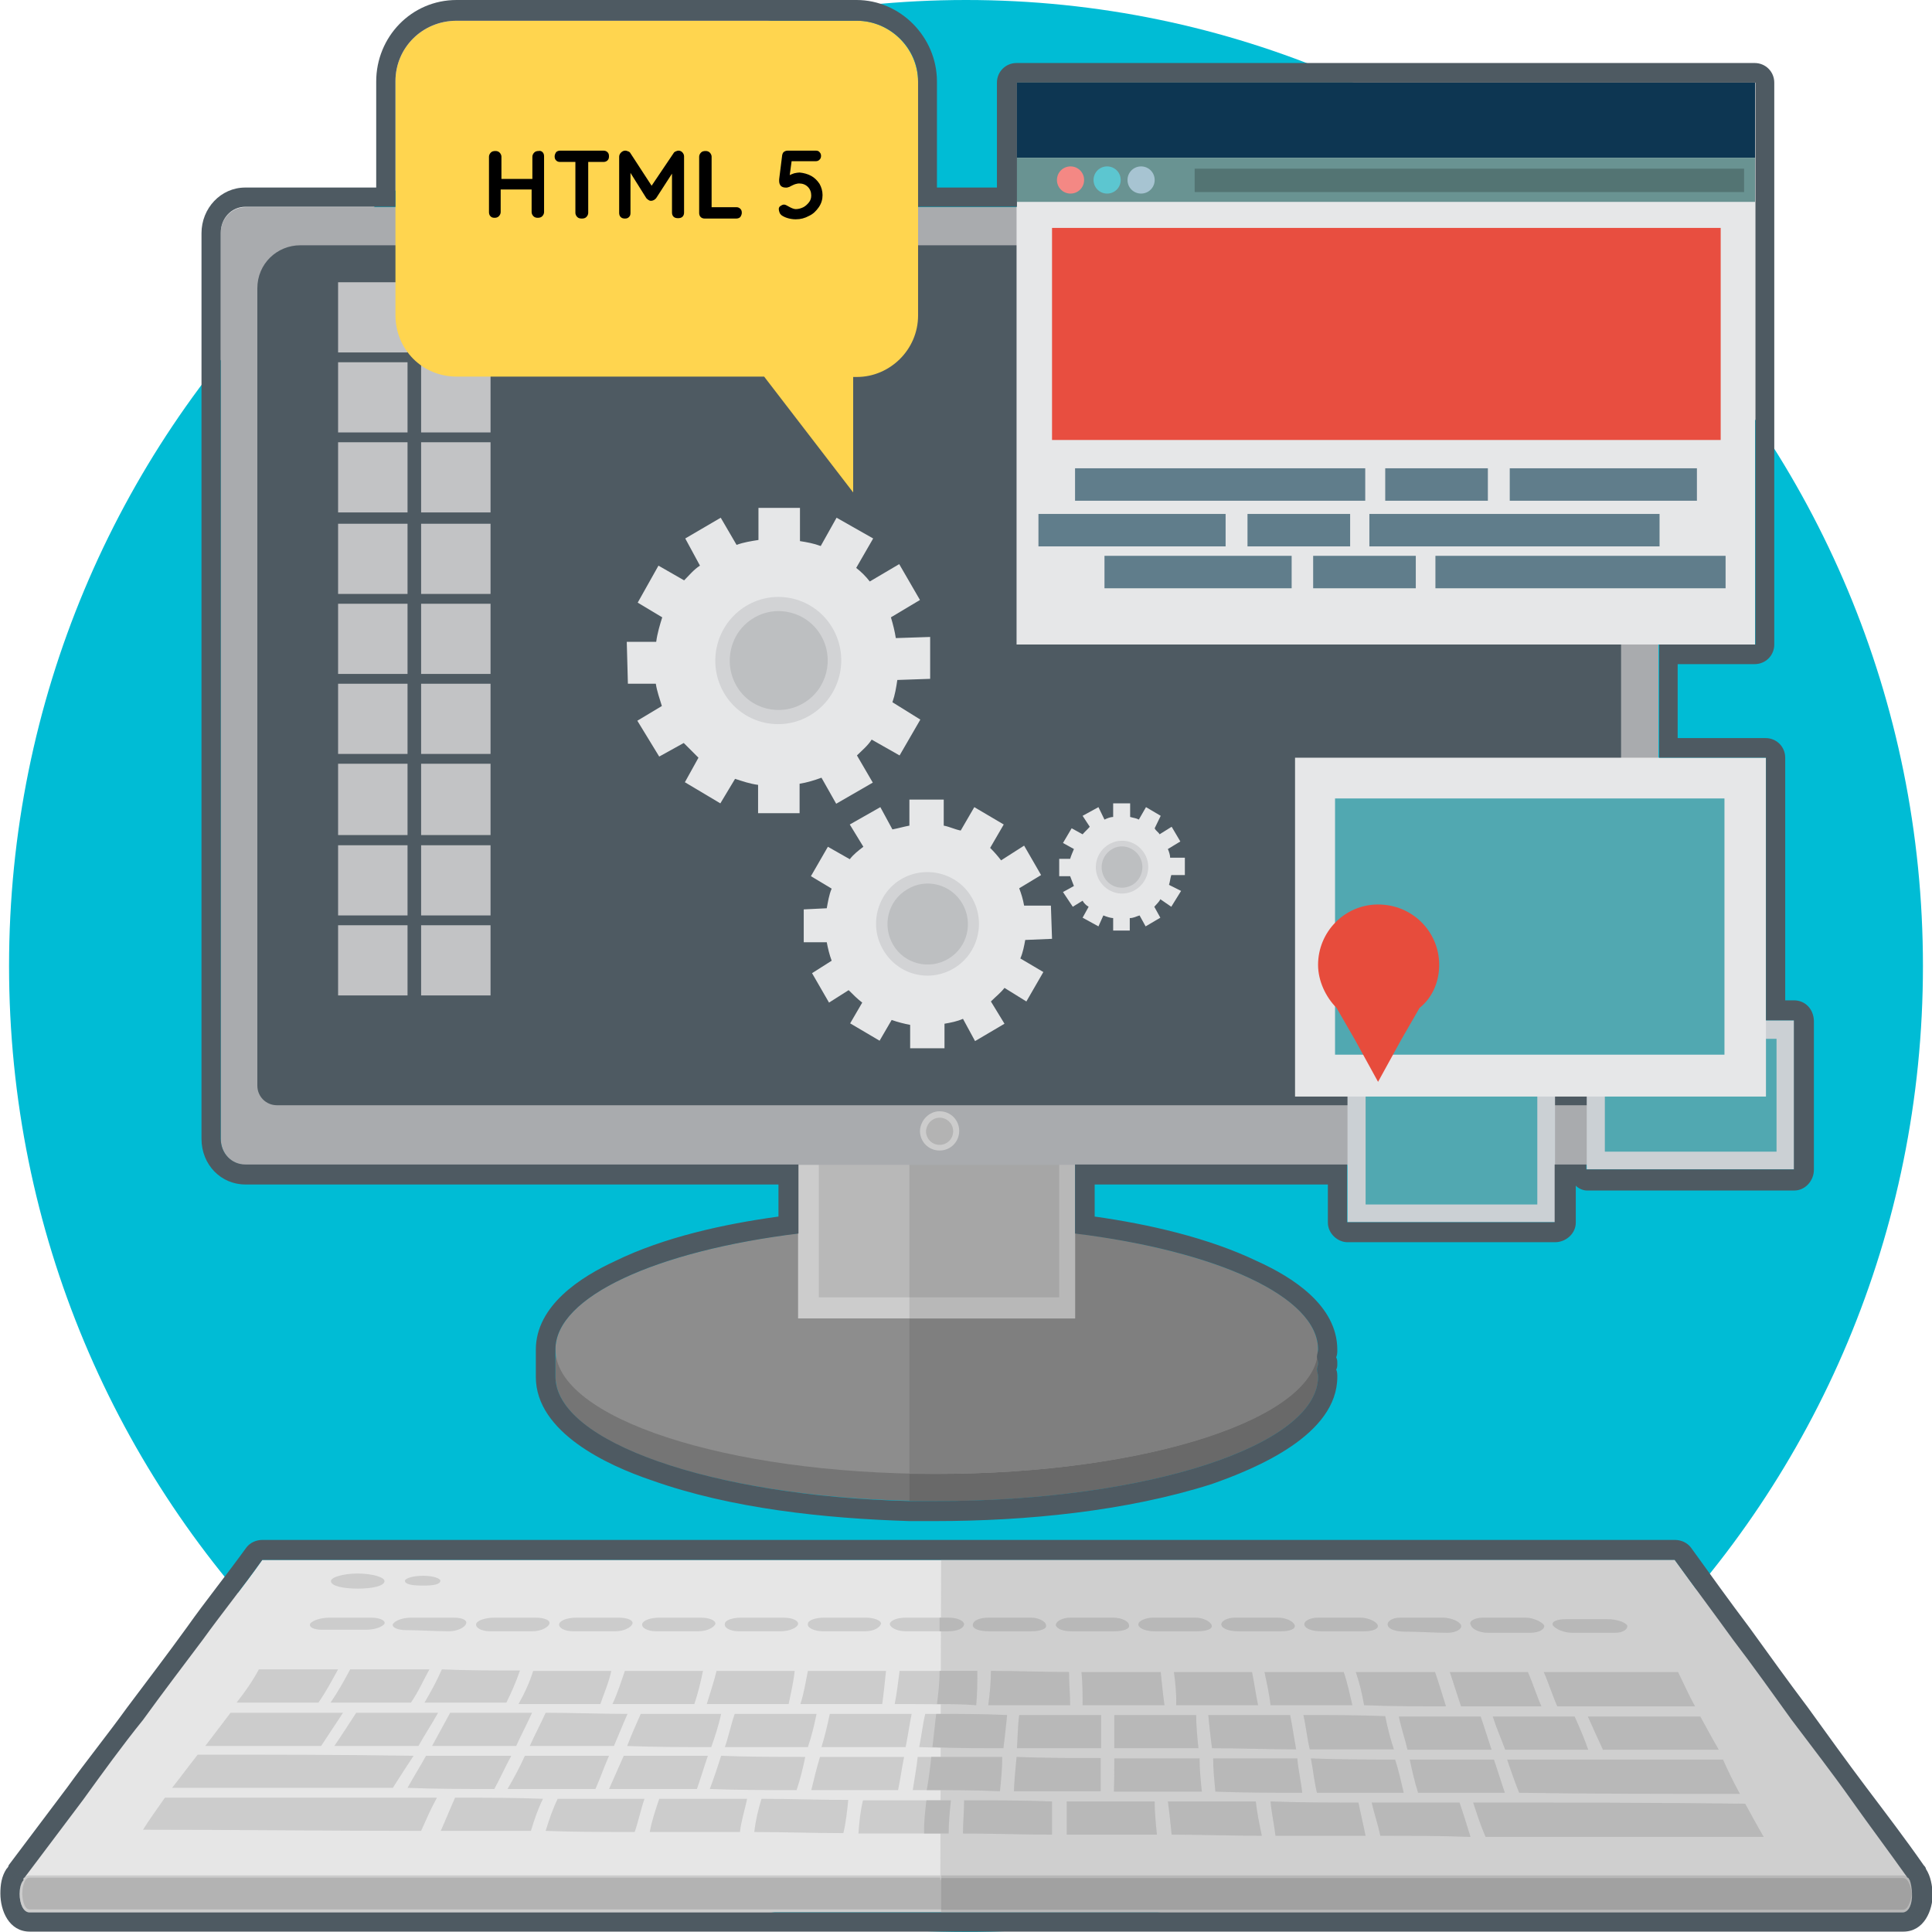 <?xml version="1.0" encoding="utf-8"?>
<!-- Generator: Adobe Illustrator 22.1.0, SVG Export Plug-In . SVG Version: 6.00 Build 0)  -->
<svg version="1.1" id="Web_Development" xmlns="http://www.w3.org/2000/svg" xmlns:xlink="http://www.w3.org/1999/xlink" x="0px"
	 y="0px" viewBox="0 0 512 512" style="enable-background:new 0 0 512 512;" xml:space="preserve">
<style type="text/css">
	.st0{fill:#00BCD5;}
	.st1{fill:#757575;}
	.st2{fill:#696969;}
	.st3{fill:#8D8D8D;}
	.st4{fill:#7F7F7F;}
	.st5{fill:#CCCCCC;}
	.st6{fill:#B8B8B8;}
	.st7{fill:#A6A6A6;}
	.st8{fill:#A9ABAE;}
	.st9{fill:#4E5A62;}
	.st10{fill:#B3B3B3;}
	.st11{fill:#C2C3C5;}
	.st12{fill:#CBD0D4;}
	.st13{fill:#51A8B1;}
	.st14{fill:#E6E7E8;}
	.st15{fill:#FFD54F;}
	.st16{fill:#D2D3D5;}
	.st17{fill:#BDBFC1;}
	.st18{fill:#0D3652;}
	.st19{fill:#699392;}
	.st20{fill:#607D8B;}
	.st21{fill:#F48884;}
	.st22{fill:#5CC6D0;}
	.st23{fill:#A7C4D2;}
	.st24{fill:#537473;}
	.st25{fill:#E84E40;}
	.st26{fill:#E6E6E6;}
	.st27{fill:#CFCFCF;}
	.st28{fill:#A1A1A1;}
	.st29{fill:#E74C3C;}
</style>
<path id="Background" class="st0" d="M256,0c140,0,253.6,114.6,253.6,256S396,512,256,512S2.4,397.4,2.4,256S116,0,256,0z"/>
<g id="Web_Development_1_">
	<path class="st1" d="M349,362.8c0,0.7,0.3,1.3,0.3,2c0,18.3-45.3,33-101.2,33c-55.6,0-100.9-14.7-100.9-33c0-0.7,0-1.3,0-2
		c0-0.3,0-1,0-1.6c0-18.3,45.3-33,100.9-33c56,0,101.2,14.7,101.2,33C349.3,361.8,349,362.4,349,362.8z"/>
	<path class="st2" d="M349,362.8c0,0.7,0.3,1.3,0.3,2c0,18.3-45.3,33-101.2,33c-2.3,0-4.9,0-7.1,0v-69.6c2.3,0,4.9,0,7.1,0
		c56,0,101.2,14.7,101.2,33C349.3,361.8,349,362.4,349,362.8z"/>
	<path class="st1" d="M241,328.2c2.3,0,4.9,0,7.1,0c54,0,98,13.7,100.9,31.3c-2.9,17.3-46.9,31-100.9,31c-2.3,0-4.9,0-7.1,0V328.2z"
		/>
	<path class="st3" d="M248.1,324.6c55.7,0,100.9,14.8,100.9,33c0,18.2-45.2,33-100.9,33c-55.7,0-100.9-14.8-100.9-33
		C147.2,339.3,192.3,324.6,248.1,324.6z"/>
	<path class="st4" d="M248.1,324.6c56,0,101.2,14.7,101.2,33c0,18.3-45.3,33-101.2,33c-2.3,0-4.9,0-7.1,0v-66
		C243.2,324.6,245.8,324.6,248.1,324.6z"/>
	<polygon class="st5" points="211.5,261.2 284.9,261.2 284.9,349.4 211.5,349.4 	"/>
	<polygon class="st6" points="284.9,308.6 284.9,349.4 241,349.4 241,308.6 	"/>
	<polygon class="st6" points="217,266.8 280.7,266.8 280.7,343.8 217,343.8 	"/>
	<polygon class="st7" points="280.7,308.6 280.7,343.8 241,343.8 241,308.6 	"/>
	<path class="st8" d="M65,54.9h367.7c3.6,0,6.8,2.9,6.8,6.9v240c0,3.9-3.2,6.9-6.8,6.9H65c-3.6,0-6.5-2.9-6.5-6.9v-240
		C58.5,57.8,61.5,54.9,65,54.9z"/>
	<path class="st9" d="M79.6,65h344.8c2.9,0,5.2,2.3,5.2,5.2v217.5c0,2.9-2.3,5.2-5.2,5.2H73.4c-2.9,0-5.2-2.3-5.2-5.2V76.4
		C68.2,69.9,73.4,65,79.6,65z"/>
	<path class="st5" d="M249,294.5c2.9,0,5.2,2.3,5.2,5.2c0,2.9-2.3,5.2-5.2,5.2c-2.9,0-5.2-2.3-5.2-5.2
		C243.9,296.9,246.2,294.5,249,294.5z"/>
	<path class="st10" d="M249,296.2c2,0,3.6,1.6,3.6,3.6c0,2-1.6,3.6-3.6,3.6c-2,0-3.6-1.6-3.6-3.6C245.5,297.8,247.1,296.2,249,296.2
		z"/>
	<path class="st11" d="M89.6,74.8H108v18.6H89.6V74.8z M111.6,245.2H130v18.6h-18.4V245.2z M89.6,245.2H108v18.6H89.6V245.2z
		 M111.6,224H130v18.6h-18.4V224z M89.6,224H108v18.6H89.6V224z M111.6,202.4H130v18.9h-18.4V202.4z M89.6,202.4H108v18.9H89.6
		V202.4z M111.6,181.2H130v18.6h-18.4V181.2z M89.6,181.2H108v18.6H89.6V181.2z M111.6,160H130v18.6h-18.4V160z M89.6,160H108v18.6
		H89.6V160z M111.6,138.8H130v18.6h-18.4V138.8z M89.6,138.8H108v18.6H89.6V138.8z M111.6,117.2H130v18.6h-18.4V117.2z M89.6,117.2
		H108v18.6H89.6V117.2z M111.6,96H130v18.6h-18.4V96z M89.6,96H108v18.6H89.6V96z M111.6,74.8H130v18.6h-18.4V74.8z"/>
	<rect x="357.1" y="284.4" class="st12" width="55" height="39.5"/>
	<rect x="361.9" y="289.3" class="st13" width="45.5" height="29.9"/>
	<rect x="420.5" y="270.4" class="st12" width="55" height="39.5"/>
	<rect x="425.3" y="275.3" class="st13" width="45.5" height="29.9"/>
	<rect x="343.2" y="200.8" class="st14" width="124.8" height="89.8"/>
	<rect x="353.8" y="211.6" class="st13" width="103.2" height="67.9"/>
	<path class="st15" d="M227.1,5.5H121c-9.1,0-16.2,7.2-16.2,16v62c0,9.1,7.1,16.3,16.2,16.3h81.5l23.6,30.7V99.9h1
		c8.7,0,16.2-7.2,16.2-16.3v-62C243.2,12.7,235.8,5.5,227.1,5.5z"/>
	<g transform="matrix(1 0 0 1 -395.915 -526.481)">
		<g>
			<path d="M539.7,566.8c0.3,0.3,0.4,0.7,0.4,1.1v14.8c0,0.4-0.2,0.8-0.5,1.1c-0.3,0.3-0.7,0.4-1.2,0.4c-0.4,0-0.8-0.1-1.1-0.4
				c-0.3-0.3-0.5-0.7-0.5-1.1v-6h-8.2v6c0,0.4-0.2,0.8-0.5,1.1c-0.3,0.3-0.7,0.4-1.1,0.4c-0.5,0-0.8-0.1-1.1-0.4
				c-0.3-0.3-0.4-0.7-0.4-1.1V568c0-0.4,0.2-0.8,0.5-1.1c0.3-0.3,0.7-0.4,1.2-0.4c0.4,0,0.8,0.1,1.1,0.4c0.3,0.3,0.5,0.7,0.5,1.1
				v5.9h8.2V568c0-0.4,0.2-0.8,0.5-1.1c0.3-0.3,0.7-0.4,1.1-0.4C539,566.4,539.4,566.5,539.7,566.8z"/>
			<path d="M556.9,566.8c0.3,0.3,0.4,0.6,0.4,1.1s-0.1,0.8-0.4,1.1c-0.3,0.3-0.7,0.4-1.1,0.4h-4v13.5c0,0.4-0.2,0.8-0.5,1.1
				c-0.3,0.3-0.7,0.4-1.2,0.4c-0.5,0-0.9-0.1-1.2-0.4c-0.3-0.3-0.5-0.7-0.5-1.1v-13.5h-4c-0.5,0-0.8-0.1-1.1-0.4
				c-0.3-0.3-0.4-0.6-0.4-1.1c0-0.4,0.2-0.8,0.4-1.1c0.3-0.3,0.7-0.4,1.1-0.4h11.4C556.2,566.4,556.6,566.5,556.9,566.8z"/>
			<path d="M576.7,566.8c0.3,0.3,0.5,0.7,0.5,1.1v14.9c0,0.4-0.1,0.8-0.4,1.1c-0.3,0.3-0.7,0.4-1.2,0.4c-0.5,0-0.9-0.1-1.2-0.4
				c-0.3-0.3-0.4-0.7-0.4-1.1v-10.3l-4.2,6.5c-0.2,0.2-0.4,0.4-0.6,0.5s-0.5,0.2-0.7,0.2c-0.2,0-0.4,0-0.7-0.2
				c-0.2-0.1-0.4-0.3-0.6-0.5l-4.2-6.7v10.6c0,0.5-0.1,0.8-0.4,1.1c-0.3,0.3-0.6,0.4-1.1,0.4c-0.4,0-0.8-0.1-1.1-0.4
				c-0.3-0.3-0.4-0.7-0.4-1.1v-14.9c0-0.4,0.2-0.8,0.5-1.1c0.3-0.3,0.7-0.5,1.1-0.5c0.3,0,0.5,0.1,0.8,0.2c0.3,0.1,0.5,0.3,0.6,0.5
				l5.6,8.6l5.8-8.6c0.1-0.2,0.3-0.4,0.6-0.5c0.2-0.1,0.5-0.2,0.7-0.2C576,566.4,576.4,566.5,576.7,566.8z"/>
			<path d="M592.1,581.8c0.3,0.3,0.4,0.6,0.4,1.1c0,0.4-0.2,0.8-0.4,1.1c-0.3,0.3-0.7,0.4-1.1,0.4h-8.3c-0.4,0-0.8-0.1-1.1-0.4
				c-0.3-0.3-0.4-0.7-0.4-1.1V568c0-0.4,0.2-0.8,0.5-1.1c0.3-0.3,0.7-0.4,1.2-0.4c0.4,0,0.8,0.1,1.1,0.4c0.3,0.3,0.5,0.7,0.5,1.1
				v13.4h6.7C591.4,581.4,591.8,581.5,592.1,581.8z"/>
			<path d="M610.9,573.1c0.9,0.5,1.6,1.2,2.2,2.1c0.5,0.9,0.8,1.9,0.8,3c0,1.1-0.3,2.2-1,3.2s-1.5,1.8-2.6,2.3
				c-1.1,0.6-2.2,0.9-3.5,0.9c-0.7,0-1.4-0.1-2.1-0.3c-0.7-0.2-1.3-0.5-1.7-0.8c-0.2-0.2-0.4-0.4-0.5-0.7c-0.1-0.3-0.2-0.6-0.2-0.9
				c0-0.3,0.1-0.6,0.4-0.8c0.3-0.2,0.6-0.4,1-0.4c0.3,0,0.7,0.2,1.2,0.5c0.7,0.4,1.4,0.7,1.9,0.7c0.7,0,1.4-0.2,2-0.5
				c0.6-0.3,1.1-0.8,1.5-1.3c0.4-0.5,0.6-1.1,0.6-1.8c0-0.9-0.3-1.7-0.9-2.3c-0.6-0.6-1.4-0.9-2.3-0.9c-0.4,0-0.7,0.1-1.1,0.2
				c-0.3,0.1-0.7,0.3-1.1,0.5c-0.3,0.2-0.6,0.3-0.7,0.3c-0.2,0.1-0.4,0.1-0.6,0.1c-0.7,0-1.1-0.2-1.4-0.5c-0.3-0.4-0.4-0.8-0.4-1.3
				c0-0.2,0-0.3,0-0.4l0.8-6.4c0.1-0.4,0.2-0.7,0.5-0.9c0.3-0.2,0.6-0.3,1-0.3h7.4c0.4,0,0.8,0.1,1,0.4c0.3,0.3,0.4,0.6,0.4,1
				c0,0.4-0.1,0.7-0.4,1s-0.6,0.4-1,0.4h-6.4l-0.5,3.7c0.3-0.2,0.7-0.3,1.2-0.5c0.5-0.1,1-0.2,1.4-0.2
				C608.9,572.3,610,572.6,610.9,573.1z"/>
		</g>
	</g>
	<path class="st14" d="M270.1,235.4c0.6,1.6,1,2.9,1.3,4.6h7.1l0.3,8.8l-7.1,0.3c-0.3,1.6-0.6,3.3-1.3,4.9l6.1,3.6l-4.5,7.8
		l-5.8-3.6c-1,1.3-2.3,2.3-3.6,3.6l3.6,5.9l-7.8,4.6l-3.2-5.9c-1.6,0.7-3.2,1-4.9,1.3v6.5h-9.1v-6.2c-1.6-0.3-3.2-0.7-4.9-1.3
		l-3.2,5.5l-7.8-4.6l3.2-5.5c-1.3-1-2.3-2-3.6-3.3l-5.2,3.3l-4.5-7.8l5.2-3.3c-0.6-1.6-1-3.3-1.3-4.9h-6.1V241l6.1-0.3
		c0.3-1.6,0.6-3.6,1.3-5.2l-5.5-3.3l4.5-7.8l5.8,3.3c1-1.3,2.3-2.3,3.6-3.3l-3.6-5.9l8.1-4.6l3.2,5.9c1.6-0.3,2.9-0.7,4.5-1v-6.9
		h9.1v6.9c1.6,0.3,2.9,1,4.5,1.3l3.6-6.2l7.8,4.6l-3.6,6.2c1,1,1.9,2,2.9,3.3l6.1-3.9l4.5,7.8L270.1,235.4z"/>
	<path class="st16" d="M257.5,237.8c3.9,6.5,1.7,15-4.7,18.8c-6.5,3.9-14.8,1.8-18.7-4.8c-3.9-6.5-1.7-15,4.7-18.8
		C245.3,229.2,253.7,231.3,257.5,237.8z"/>
	<path class="st17" d="M255,239.4c3,5.1,1.4,11.7-3.7,14.7c-5,3-11.6,1.4-14.6-3.7c-3-5.1-1.4-11.7,3.7-14.7
		C245.4,232.6,252,234.3,255,239.4z"/>
	<path class="st14" d="M309.5,225c0.3,0.7,0.6,1.6,0.6,2.3h3.9v4.6h-3.6c-0.3,1-0.3,1.6-0.6,2.6l3.2,1.6l-2.6,4.2l-2.9-2
		c-0.3,0.7-1,1.3-1.6,2l1.6,2.9l-3.9,2.3l-1.6-2.9c-1,0.3-1.6,0.7-2.6,0.7v3.3H295v-3.3c-0.6,0-1.6-0.3-2.6-0.7l-1.3,2.9l-4.2-2.3
		l1.6-2.9c-0.6-0.3-1.3-1-1.6-1.6l-2.6,1.6l-2.6-3.9l2.9-1.6c-0.3-0.7-0.6-1.6-1-2.6h-2.9v-4.6h2.9c0.3-1,0.6-1.6,1-2.6l-2.9-1.6
		l2.3-3.9l2.9,1.6c0.6-0.7,1.3-1.3,1.9-2l-1.9-2.9l4.2-2.3l1.6,3.3c0.6-0.3,1.6-0.7,2.3-0.7v-3.6h4.5v3.6c1,0.3,1.6,0.3,2.3,0.7
		l1.9-3.3l3.9,2.3l-1.6,3.3c0.3,0.7,1,1,1.3,1.6l3.2-2l2.3,3.9L309.5,225z"/>
	<path class="st16" d="M303.3,226.2c2,3.3,0.9,7.6-2.4,9.6c-3.3,2-7.5,0.9-9.5-2.4c-2-3.3-0.9-7.6,2.4-9.6
		C297.1,221.8,301.3,222.9,303.3,226.2z"/>
	<path class="st17" d="M302,227c1.5,2.6,0.7,5.9-1.9,7.5c-2.6,1.5-5.9,0.7-7.4-1.9c-1.5-2.6-0.7-5.9,1.9-7.5
		C297.1,223.5,300.4,224.4,302,227z"/>
	<path class="st14" d="M236.1,163.6c0.6,2,1,3.6,1.3,5.5l9.1-0.3v11.1l-8.7,0.3c-0.3,2-0.6,3.9-1.3,5.9l7.4,4.6l-5.5,9.5l-7.4-4.2
		c-1,1.6-2.6,2.9-3.9,4.2l4.2,7.2l-9.7,5.6l-3.9-6.9c-1.9,0.7-3.9,1.3-5.8,1.6v7.8h-11V208c-2.3-0.3-4.2-1-6.1-1.6l-3.9,6.5
		l-9.4-5.6l3.6-6.5c-1.3-1.3-2.6-2.6-3.9-3.9l-6.5,3.6l-5.8-9.5l6.5-3.9c-0.6-2-1.3-3.9-1.6-5.9h-7.4l-0.3-11.1h7.8
		c0.3-2.3,1-4.6,1.6-6.5l-6.5-3.9l5.5-9.8l6.8,3.9c1.3-1.3,2.6-2.9,4.2-3.9l-3.9-7.2l9.4-5.5l4.2,7.2c1.9-0.7,3.9-1,5.8-1.3v-8.5h11
		v8.8c1.9,0.3,3.6,0.6,5.5,1.3l4.2-7.5l9.7,5.5l-4.5,7.8c1.3,1,2.6,2.3,3.6,3.6l7.8-4.6l5.5,9.5L236.1,163.6z"/>
	<path class="st16" d="M220.6,166.4c4.7,8,2.1,18.3-5.8,23.1c-7.9,4.8-18.2,2.2-22.9-5.8c-4.7-8-2.1-18.3,5.8-23.1
		C205.6,155.8,215.9,158.4,220.6,166.4z"/>
	<path class="st17" d="M217.5,168.3c3.7,6.2,1.7,14.3-4.5,18c-6.2,3.7-14.2,1.7-17.8-4.5s-1.7-14.3,4.5-18
		C205.8,160.1,213.8,162.1,217.5,168.3z"/>
	<rect x="269.4" y="21.9" class="st14" width="195.7" height="148.9"/>
	<polygon class="st18" points="269.4,21.9 465.1,21.9 465.1,41.8 269.4,41.8 	"/>
	<polygon class="st19" points="269.4,53.5 465.1,53.5 465.1,41.8 269.4,41.8 	"/>
	<rect x="284.9" y="124.1" class="st20" width="76.9" height="8.6"/>
	<rect x="367.1" y="124.1" class="st20" width="27.2" height="8.6"/>
	<rect x="400.1" y="124.1" class="st20" width="49.6" height="8.6"/>
	<rect x="362.9" y="136.2" class="st20" width="76.9" height="8.6"/>
	<rect x="330.6" y="136.2" class="st20" width="27.2" height="8.6"/>
	<rect x="275.2" y="136.2" class="st20" width="49.6" height="8.6"/>
	<rect x="380.4" y="147.3" class="st20" width="76.9" height="8.6"/>
	<rect x="348" y="147.3" class="st20" width="27.2" height="8.6"/>
	<rect x="292.7" y="147.3" class="st20" width="49.6" height="8.6"/>
	<path class="st21" d="M283.7,44.1c2,0,3.6,1.6,3.6,3.6s-1.6,3.6-3.6,3.6c-2,0-3.6-1.6-3.6-3.6S281.7,44.1,283.7,44.1z"/>
	<path class="st22" d="M293.4,44.1c2,0,3.6,1.6,3.6,3.6s-1.6,3.6-3.6,3.6c-2,0-3.6-1.6-3.6-3.6S291.4,44.1,293.4,44.1z"/>
	<path class="st23" d="M302.4,44.1c2,0,3.6,1.6,3.6,3.6s-1.6,3.6-3.6,3.6s-3.6-1.6-3.6-3.6S300.4,44.1,302.4,44.1z"/>
	<polygon class="st24" points="316.6,50.9 462.2,50.9 462.2,44.7 316.6,44.7 	"/>
	<rect x="278.8" y="60.4" class="st25" width="177.2" height="56.2"/>
	<path class="st9" d="M475.4,265.1h-2.3v-64.3c0-2.9-2.3-5.2-5.2-5.2h-23.3V176h20.4c2.9,0,5.2-2.3,5.2-5.2V21.9
		c0-2.9-2.3-5.2-5.2-5.2H269.4c-2.9,0-5.2,2.3-5.2,5.2v27.8h-15.9V21.6c0-11.8-9.7-21.6-21.3-21.6H121c-12,0-21.3,9.8-21.3,21.6
		v28.1H65c-6.5,0-11.6,5.5-11.6,12.1v240c0,6.9,5.2,12.1,11.6,12.1h141.3v8.5c-14.6,2-30.4,5.5-43.3,11.8c-9.1,4.2-21,11.8-21,23.5
		c0,0.7,0,1.3,0,2c0,0.7,0,1,0,1.6c0,0.7,0,1.3,0,1.6c0,0.7,0,1.3,0,2c0,14.7,19.1,23.5,30.7,27.4c21,7.5,45.9,10.1,68.2,10.8
		c2.3,0,4.9,0,7.1,0c23.9,0,50.5-2.6,73.1-9.8c12-4.2,33.3-13.1,33.3-28.4c0-0.7,0-1.3-0.3-2c0.3-0.3,0.3-1,0.3-1.6
		c0-0.6,0-1-0.3-1.6c0.3-0.7,0.3-1.3,0.3-2c0-11.8-12-19.3-21.3-23.5c-12.9-6.2-28.8-9.8-43-11.8v-8.5h61.8v10.1
		c0,2.9,2.6,5.2,5.2,5.2h55c2.9,0,5.5-2.3,5.5-5.2v-9.8c0.6,0.7,1.9,1.3,2.9,1.3h55c2.9,0,5.2-2.6,5.2-5.5v-39.5
		C480.6,267.4,478.4,265.1,475.4,265.1z M475.4,309.9h-55v-1.3h-8.4v15.3h-55v-15.3h-72.1v18.3c37.5,4.6,64.4,16.7,64.4,30.7
		c0,0.7-0.3,1.3-0.3,2c0,0.3,0.3,1,0.3,1.6c0,0.7-0.3,1.3-0.3,1.6c0,0.7,0.3,1.3,0.3,2c0,18.3-45.3,33-101.2,33c-2.3,0-4.9,0-7.1,0
		c-52.4-1.3-93.8-15.7-93.8-33c0-0.7,0-1.3,0-2c0-0.3,0-1,0-1.6c0-0.6,0-1.3,0-1.6c0-0.7,0-1.3,0-2c0-14,26.8-26.1,64.4-30.7v-18.3
		H65c-3.6,0-6.5-2.9-6.5-6.9v-240c0-3.9,2.9-6.9,6.5-6.9h39.8V21.5c0-8.8,7.1-16,16.2-16h106.1c8.7,0,16.2,7.2,16.2,16v33.3h26.2
		v-1.3V41.8V21.9h195.7v19.9v11.8v117.2h-25.5v30H468v69.6h7.4L475.4,309.9L475.4,309.9z"/>
	<path class="st26" d="M69.5,413.4c31,0,62.4,0,93.5,0c31.1,0,62.4,0,93.5,0c31.4,0,62.4,0,93.8,0c31,0,62.4,0,93.5,0
		c5.2,7.2,10.3,14,15.5,21.2c5.5,7.2,10.3,14,15.5,21.2c5.2,6.9,10.7,14,15.8,21.2c5.2,6.9,10.4,14,15.5,21.2
		c-41.7,0-83.4,0-125.2,0c-41.7,0-83.4,0-125.2,0c-41.4,0-83.1,0-124.8,0s-83.4,0-124.8,0c5.2-7.2,10.4-14.4,15.8-21.2
		c5.2-7.2,10.4-14.4,15.9-21.2c5.2-7.2,10.7-14.4,15.8-21.2C58.9,427.4,64.4,420.6,69.5,413.4z"/>
	<path class="st5" d="M7.8,497h496.5c1.6,0,2.6,2.3,2.6,4.9l0,0c0,2.6-1,4.9-2.6,4.9H7.8c-1.6,0-2.6-2.3-2.6-4.9l0,0
		C5.2,499.3,6.1,497,7.8,497z"/>
	<path class="st10" d="M7.8,497.6c-1.6,0-1.9,3.3-1.9,4.2s0.3,4.2,1.9,4.2h496.5c1.6,0,2.3-3.3,2.3-4.2s-0.6-4.2-2.3-4.2H7.8z"/>
	<path class="st27" d="M249.4,413.4h7.1c31.4,0,62.4,0,93.8,0c31,0,62.4,0,93.5,0c5.2,7.2,10.3,14,15.5,21.2
		c5.5,7.2,10.3,14,15.5,21.2c5.2,6.9,10.7,14,15.8,21.2c5.2,6.9,10.4,14,15.5,21.2c-41.7,0-83.4,0-125.2,0c-41.7,0-83.4,0-125.2,0
		h-6.5L249.4,413.4L249.4,413.4z"/>
	<path class="st5" d="M43.7,476.4c23.9,0,47.9,0,72.1,0c-1.6,2.9-2.9,5.9-4.2,8.8c-24.6,0-49.2-0.3-73.7-0.3
		C39.5,482.3,41.7,479.3,43.7,476.4z"/>
	<path class="st5" d="M120.6,476.4c7.8,0,15.5,0,23.3,0.3c-1.3,2.6-2.3,5.5-3.2,8.5c-8.1,0-16.2,0-23.9,0
		C118.1,482.3,119.3,479.3,120.6,476.4z"/>
	<path class="st5" d="M147.8,476.7c7.8,0,15.5,0,23,0c-1,2.9-1.6,5.9-2.6,8.8c-7.8,0-15.9,0-23.6-0.3
		C145.5,482.3,146.5,479.3,147.8,476.7z"/>
	<path class="st5" d="M174.7,476.7c7.8,0,15.5,0,23.3,0c-0.6,2.9-1.6,5.9-1.9,8.8c-8.1,0-15.8,0-23.9,0
		C172.7,482.6,173.7,479.7,174.7,476.7z"/>
	<path class="st5" d="M201.8,476.7c7.4,0,15.2,0.3,23,0.3c-0.3,2.9-0.6,5.9-1.3,8.8c-7.8,0-15.9-0.3-23.6-0.3
		C200.2,482.6,200.9,479.7,201.8,476.7z"/>
	<path class="st5" d="M228.7,477.1c7.8,0,15.5,0,23.3,0c-0.3,2.9-0.6,5.9-0.6,8.8c-8.1,0-15.9,0-23.9,0
		C227.7,482.9,228,480,228.7,477.1z"/>
	<path class="st5" d="M255.5,477.1c7.8,0,15.5,0,23.3,0.3c0,2.9,0,5.9,0,8.8c-7.8,0-15.9-0.3-23.6-0.3
		C255.2,482.9,255.5,480,255.5,477.1z"/>
	<path class="st5" d="M282.7,477.4c7.8,0,15.5,0,23.3,0c0,2.9,0.3,5.9,0.6,8.8c-8.1,0-15.8,0-23.9,0
		C282.7,483.3,282.7,480.3,282.7,477.4z"/>
	<path class="st5" d="M309.5,477.4c7.8,0,15.5,0,23.3,0c0.3,2.9,1,6.2,1.6,9.1c-8.1,0-16.2-0.3-23.9-0.3
		C310.2,483.3,309.9,480.3,309.5,477.4z"/>
	<path class="st5" d="M336.7,477.4c7.8,0.3,15.5,0.3,23.3,0.3c0.6,2.9,1.3,5.9,1.9,8.8c-8.1,0-15.9,0-23.9,0
		C337.7,483.6,337,480.7,336.7,477.4z"/>
	<path class="st5" d="M363.5,477.7c7.8,0,15.5,0,23.3,0c1,2.9,1.9,5.9,2.9,9.1c-8.1-0.3-15.8-0.3-23.9-0.3
		C365.2,483.6,364.2,480.7,363.5,477.7z"/>
	<path class="st5" d="M390.4,477.7c24.3,0,48.2,0,72.1,0.3c1.6,2.9,3.2,5.9,4.9,8.8c-24.6,0-49.2,0-73.7,0
		C392.3,483.6,391.4,480.7,390.4,477.7z"/>
	<path class="st5" d="M112.9,465.3c7.8,0,15.2,0,22.6,0c-1.6,2.9-2.9,5.9-4.5,8.8c-7.8,0-15.5,0-23-0.3
		C109.6,470.9,111.3,468.2,112.9,465.3z"/>
	<path class="st5" d="M139.1,465.3c7.4,0,14.9,0,22.3,0c-1.3,2.9-2.3,5.9-3.6,8.8c-7.8,0-15.5,0-23.3,0
		C136.2,471.2,137.8,468.2,139.1,465.3z"/>
	<path class="st5" d="M165.3,465.3c7.4,0,14.9,0,22.3,0c-1,2.9-1.9,5.9-2.9,8.8c-7.8,0-15.5,0-23.3,0
		C162.7,471.2,164,468.2,165.3,465.3z"/>
	<path class="st5" d="M191.1,465.3c7.4,0.3,14.9,0.3,22.3,0.3c-0.6,2.9-1.3,5.9-2.3,8.8c-7.4,0-15.2,0-23-0.3
		C189.2,471.2,190.2,468.2,191.1,465.3z"/>
	<path class="st5" d="M217.3,465.6c7.4,0,14.9,0,22.3,0c-0.6,2.9-1,5.9-1.6,8.8c-7.8,0-15.2,0-23,0
		C215.7,471.5,216.4,468.6,217.3,465.6z"/>
	<path class="st5" d="M243.2,465.6c7.4,0,14.9,0,22.3,0c0,3.3-0.3,6.2-0.6,9.1c-7.8-0.3-15.5-0.3-23-0.3
		C242.3,471.5,242.9,468.6,243.2,465.6z"/>
	<path class="st5" d="M269.4,465.6c7.4,0.3,14.9,0.3,22.3,0.3c0,2.9,0,5.9,0,8.8c-7.8,0-15.5,0-23,0
		C268.8,471.8,269.1,468.9,269.4,465.6z"/>
	<path class="st5" d="M295.3,466c7.4,0,14.9,0,22.6,0c0,2.9,0.3,5.9,0.6,8.8c-7.8,0-15.5,0-23.3,0
		C295.3,471.8,295.3,468.9,295.3,466z"/>
	<path class="st5" d="M321.5,466c7.4,0,14.9,0,22.3,0c0.3,3.3,1,6.2,1.3,9.1c-7.8,0-15.2,0-23-0.3
		C321.8,471.8,321.5,468.9,321.5,466z"/>
	<path class="st5" d="M347.4,466c7.4,0.3,15.2,0.3,22.3,0.3c1,2.9,1.6,5.9,2.3,8.8c-7.8,0-15.2,0-23,0
		C348.3,472.2,348,469.2,347.4,466z"/>
	<path class="st5" d="M373.6,466.3c7.4,0,14.9,0,22.3,0c1,2.9,1.9,5.9,2.9,8.8c-7.8,0-15.2,0-23,0
		C374.9,472.2,374.2,469.2,373.6,466.3z"/>
	<path class="st5" d="M399.4,466.3c19.1,0,38.2,0,57.2,0c1.3,2.9,2.9,6.2,4.5,9.1c-19.7,0-39.1,0-58.5-0.3
		C401.4,472.2,400.4,469.2,399.4,466.3z"/>
	<path class="st5" d="M52.4,465c19.1,0,38.2,0,57.2,0.3c-1.9,2.9-3.6,5.5-5.5,8.5c-19.4,0-39.1,0-58.5,0
		C47.9,470.9,50.1,467.9,52.4,465z"/>
	<path class="st5" d="M94.4,453.9c7.1,0,14.2,0,21.7,0c-1.6,2.9-3.6,5.9-5.2,8.8c-7.4,0-14.9,0-22.3,0
		C90.6,459.8,92.5,456.8,94.4,453.9z"/>
	<path class="st5" d="M119.3,453.9c7.4,0,14.6,0,21.7,0c-1.3,2.9-2.9,5.9-4.2,8.8c-7.4,0-14.9,0-22.3,0
		C116.1,459.8,117.7,456.8,119.3,453.9z"/>
	<path class="st5" d="M144.6,453.9c7.1,0,14.6,0.3,21.7,0.3c-1.3,2.9-2.3,5.5-3.6,8.5c-7.4,0-14.9,0-22.3,0
		C141.7,459.8,143.3,456.8,144.6,453.9z"/>
	<path class="st5" d="M169.8,454.2c7.1,0,14.2,0,21.3,0c-0.6,2.9-1.6,5.9-2.6,8.8c-7.4,0-14.9,0-22.3-0.3
		C167.2,460.1,168.5,457.1,169.8,454.2z"/>
	<path class="st5" d="M194.7,454.2c7.4,0,14.6,0,21.7,0c-0.6,2.9-1.3,5.9-2.3,8.8c-7.4,0-14.6,0-22,0
		C193.1,460.1,193.7,457.1,194.7,454.2z"/>
	<path class="st5" d="M219.9,454.2c7.1,0,14.2,0,21.7,0c-0.6,2.9-1,5.9-1.6,8.8c-7.4,0-14.9,0-22.3,0
		C218.6,460.1,219.3,457.1,219.9,454.2z"/>
	<path class="st5" d="M245.2,454.2c7.1,0,14.2,0,21.7,0.3c-0.3,2.9-0.6,5.9-1,8.8c-7.4,0-14.9,0-22.3-0.3
		C244.2,460.1,244.5,457.1,245.2,454.2z"/>
	<path class="st5" d="M270.1,454.5c7.1,0,14.6,0,21.7,0c0,2.9,0,5.9,0,8.8c-7.4,0-14.9,0-22.3,0
		C269.7,460.4,269.7,457.5,270.1,454.5z"/>
	<path class="st5" d="M295.3,454.5c7.1,0,14.2,0,21.7,0c0,2.9,0.3,5.9,0.6,8.8c-7.4,0-14.9,0-22.3,0
		C295.3,460.4,295.3,457.5,295.3,454.5z"/>
	<path class="st5" d="M320.2,454.5c7.4,0,14.6,0,21.7,0c0.6,2.9,1,5.9,1.6,9.1c-7.4,0-14.9-0.3-22.3-0.3
		C320.8,460.4,320.5,457.5,320.2,454.5z"/>
	<path class="st5" d="M345.4,454.5c7.1,0,14.6,0,21.7,0.3c0.6,2.9,1.3,5.9,2.3,8.8c-7.4,0-14.9,0-22.3,0
		C346.4,460.7,346.1,457.5,345.4,454.5z"/>
	<path class="st5" d="M370.7,454.9c7.1,0,14.2,0,21.7,0c1,2.9,1.9,5.9,2.9,8.8c-7.4,0-14.9,0-22.3,0
		C372.3,460.7,371.3,457.8,370.7,454.9z"/>
	<path class="st5" d="M395.6,454.9c7.4,0,14.6,0,21.7,0c1.3,2.9,2.6,5.9,3.6,8.8c-7.1,0-14.6,0-22,0
		C397.8,460.7,396.5,457.8,395.6,454.9z"/>
	<path class="st5" d="M420.8,454.9c10,0,20.1,0,29.8,0c1.6,2.9,3.2,5.9,4.9,8.8c-10.4,0-20.7,0-30.7,0
		C423.4,460.7,422.1,457.8,420.8,454.9z"/>
	<path class="st5" d="M61.1,453.9c9.7,0,19.7,0,29.8,0c-1.9,2.9-3.9,5.9-5.8,8.8c-10.4,0-20.4,0-30.7,0
		C56.6,459.8,58.9,456.8,61.1,453.9z"/>
	<path class="st5" d="M68.6,442.4c7.1,0,13.9,0,21,0c-1.6,2.9-3.2,5.9-5.2,8.8c-7.4,0-14.6,0-21.7,0C65,448.3,67,445.4,68.6,442.4z"
		/>
	<path class="st5" d="M92.8,442.4c6.8,0,13.9,0,21,0c-1.6,2.9-2.9,5.9-4.9,8.8c-7.1,0-14.2,0-21.3,0
		C89.6,448.3,91.2,445.4,92.8,442.4z"/>
	<path class="st5" d="M117.1,442.4c6.8,0.3,13.9,0.3,20.7,0.3c-1,2.9-2.3,5.9-3.6,8.5c-7.4,0-14.6,0-21.7,0
		C114.2,448.3,115.8,445.4,117.1,442.4z"/>
	<path class="st5" d="M141.3,442.8c6.8,0,13.9,0,20.7,0c-0.6,2.9-1.9,5.9-2.9,8.8c-7.4,0-14.6,0-21.7,0
		C139.1,448.6,140.4,445.7,141.3,442.8z"/>
	<path class="st5" d="M165.6,442.8c6.8,0,13.9,0,20.7,0c-0.6,2.9-1.3,5.9-2.3,8.8c-7.4,0-14.6,0-21.7,0
		C163.7,448.6,164.6,445.7,165.6,442.8z"/>
	<path class="st5" d="M189.9,442.8c6.8,0,13.9,0,20.7,0c-0.3,2.9-1,5.9-1.6,8.8c-7.1,0-14.2,0-21.7,0
		C188.2,448.6,189.2,445.7,189.9,442.8z"/>
	<path class="st5" d="M214.1,442.8c6.8,0,13.9,0,20.7,0c-0.3,2.9-0.6,5.9-1,8.8c-7.1,0-14.6,0-21.7,0
		C213.1,448.6,213.5,445.7,214.1,442.8z"/>
	<path class="st5" d="M238.4,442.8c6.8,0,13.9,0,20.7,0c0,2.9,0,5.9-0.3,9.1c-7.1-0.3-14.6-0.3-21.7-0.3
		C237.7,448.6,238,445.7,238.4,442.8z"/>
	<path class="st5" d="M262.6,442.8c6.8,0,13.9,0.3,20.7,0.3c0,2.9,0.3,5.9,0.3,8.8c-7.4,0-14.2,0-21.7,0
		C262.3,449,262.6,445.7,262.6,442.8z"/>
	<path class="st5" d="M286.6,443.1c7.1,0,14.2,0,21,0c0.3,2.9,0.6,5.9,1,8.8c-7.4,0-14.6,0-21.7,0C286.9,449,286.9,446,286.6,443.1z
		"/>
	<path class="st5" d="M311.1,443.1c6.8,0,13.6,0,20.7,0c0.6,2.9,1,5.9,1.6,8.8c-7.4,0-14.6,0-21.7,0
		C311.8,449,311.5,446,311.1,443.1z"/>
	<path class="st5" d="M335.1,443.1c7.1,0,13.9,0,21,0c1,2.9,1.6,5.9,2.3,8.8c-7.4,0-14.6,0-21.7,0C336.4,449,335.7,446,335.1,443.1z
		"/>
	<path class="st5" d="M359.3,443.1c7.1,0,14.2,0,21,0c1,2.9,1.9,5.9,2.9,9.1c-7.1,0-14.2,0-21.7-0.3C361,449,360.3,446,359.3,443.1z
		"/>
	<path class="st5" d="M384.2,443.1c6.8,0,13.9,0,20.7,0c1.3,2.9,2.3,6.2,3.6,9.1c-7.1,0-14.2,0-21.3,0
		C386.2,449.3,385.2,446,384.2,443.1z"/>
	<path class="st5" d="M409.1,443.1c12,0,23.6,0,35.6,0c1.6,3.3,2.9,6.2,4.5,9.1c-12.3,0-24.3,0-36.5,0
		C411.4,449.3,410.4,446,409.1,443.1z"/>
	<path class="st5" d="M87.3,428.7c3.6,0,7.4,0,11,0c2.3,0,3.9,0.7,3.6,1.6l0,0c-0.7,1-2.9,1.6-4.9,1.6c-3.9,0-7.8,0-11.6,0
		c-2.3,0-3.6-0.7-3.2-1.6l0,0C82.8,429.4,85.1,428.7,87.3,428.7z"/>
	<path class="st5" d="M109,428.7c3.9,0,7.4,0,11.3,0c2.3,0,3.6,0.7,3.2,1.6l0,0c-0.3,1-2.3,2-4.5,2c-3.9,0-7.8-0.3-11.3-0.3
		c-2.3,0-3.9-0.7-3.6-1.6l0,0C104.8,429.4,106.7,428.7,109,428.7z"/>
	<path class="st5" d="M131,428.7c3.6,0,7.4,0,11,0c2.3,0,3.9,0.7,3.6,1.6l0,0c-0.3,1-2.3,2-4.5,2c-3.9,0-7.8,0-11.3,0
		c-2.3,0-3.9-1-3.6-2l0,0C126.5,429.4,128.7,428.7,131,428.7z"/>
	<path class="st5" d="M152.7,428.7c3.9,0,7.4,0,11.3,0c2.3,0,3.9,0.7,3.6,1.6l0,0c-0.3,1-2.3,2-4.5,2c-3.9,0-7.4,0-11.3,0
		c-2.3,0-3.9-1-3.6-2l0,0C148.5,429.4,150.4,428.7,152.7,428.7z"/>
	<path class="st5" d="M174.7,428.7c3.6,0,7.4,0,11,0c2.3,0,3.9,0.7,3.9,1.6l0,0c-0.3,1-2.3,2-4.5,2c-3.9,0-7.4,0-11.3,0
		c-2.3,0-3.9-1-3.6-2l0,0C170.5,429.4,172.4,428.7,174.7,428.7z"/>
	<path class="st5" d="M196.3,428.7c3.9,0,7.4,0,11.3,0c2.3,0,3.9,0.7,3.9,1.6l0,0c0,1-2.3,2-4.5,2c-3.6,0-7.4,0-11.3,0
		c-2.3,0-3.9-1-3.6-2l0,0C192.1,429.4,194.1,428.7,196.3,428.7z"/>
	<path class="st5" d="M218.3,428.7c3.6,0,7.4,0,11.3,0c1.9,0,3.9,0.7,3.9,1.6l0,0c-0.3,1-1.9,2-4.2,2c-3.9,0-7.8,0-11.3,0
		c-2.3,0-4.2-1-3.9-2l0,0C214.1,429.4,216.1,428.7,218.3,428.7z"/>
	<path class="st5" d="M240,428.7c3.9,0,7.4,0,11.3,0c2.3,0,3.9,0.7,4.2,1.6l0,0c0,1.3-1.9,2-4.2,2c-3.9,0-7.8,0-11.3,0
		c-2.3,0-4.2-1-4.2-2l0,0C236.1,429.4,237.7,428.7,240,428.7z"/>
	<path class="st5" d="M262,428.7c3.6,0,7.4,0,11.3,0c1.9,0,3.9,1,3.9,2l0,0c0.3,1-1.6,1.6-3.9,1.6c-3.9,0-7.4,0-11.3,0
		c-2.3,0-4.2-0.6-4.2-1.6l0,0C257.8,429.4,259.7,428.7,262,428.7z"/>
	<path class="st5" d="M283.7,428.7c3.9,0,7.4,0,11.3,0c2.3,0,4.2,1,4.2,2l0,0c0.3,1-1.6,1.6-3.9,1.6c-3.6,0-7.4,0-11.3,0
		c-2.3,0-3.9-0.6-4.2-1.6l0,0C279.8,429.7,281.4,428.7,283.7,428.7z"/>
	<path class="st5" d="M305.6,428.7c3.6,0,7.4,0,11.3,0c1.9,0,3.9,1,4.2,2l0,0c0.3,1-1.3,1.6-3.9,1.6c-3.6,0-7.4,0-11.3,0
		c-1.9,0-3.9-0.6-4.2-1.6l0,0C301.4,429.7,303.4,428.7,305.6,428.7z"/>
	<path class="st5" d="M327.3,428.7c3.9,0,7.4,0,11.3,0c2.3,0,4.2,1,4.5,2l0,0c0.3,1-1.3,1.6-3.6,1.6c-3.9,0-7.8,0-11.3,0
		c-2.3,0-4.2-0.6-4.5-1.6l0,0C323.4,429.7,325.1,428.7,327.3,428.7z"/>
	<path class="st5" d="M349.3,428.7c3.6,0,7.4,0,11.3,0c1.9,0,4.2,1,4.5,2l0,0c0.3,1-1.3,1.6-3.6,1.6c-3.9,0-7.4,0-11.3,0
		c-2.3,0-4.2-0.6-4.5-1.6l0,0C345.4,429.7,347,428.7,349.3,428.7z"/>
	<path class="st5" d="M371,428.7c3.9,0,7.4,0,11.3,0c2.3,0,4.5,1,4.9,2l0,0c0.3,1-1.3,2-3.6,2c-3.9,0-7.4-0.3-11.3-0.3
		c-2.3,0-4.2-0.6-4.5-1.6l0,0C367.4,429.7,369,428.7,371,428.7z"/>
	<path class="st5" d="M393,428.7c3.6,0,7.4,0,11.3,0c1.9,0,4.2,1,4.9,2l0,0c0.3,1-1.3,2-3.6,2c-3.6,0-7.4,0-11.3,0
		c-2.3,0-4.2-1-4.5-2l0,0C389.1,429.7,390.7,428.7,393,428.7z"/>
	<path class="st5" d="M415,429.1c3.6,0,7.4,0,11,0c2.3,0,4.5,0.7,5.2,1.6l0,0c0.3,1-1,2-3.2,2c-3.9,0-7.8,0-11.3,0
		c-2.3,0-4.5-1-5.2-2l0,0C411.1,429.7,412.7,429.1,415,429.1z"/>
	<path class="st5" d="M94.8,417c3.9,0,7.1,1,7.1,2c0,1.3-3.2,2-7.1,2c-3.9,0-7.1-0.7-7.1-2C87.7,418,90.9,417,94.8,417z"/>
	<path class="st5" d="M112.2,417.6c2.6,0,4.5,0.7,4.5,1.3c0,1-1.9,1.3-4.5,1.3c-2.9,0-4.9-0.3-4.9-1.3
		C107.4,418.3,109.3,417.6,112.2,417.6z"/>
	<path class="st6" d="M245.5,477.1c1.9,0,4.2,0,6.5,0c-0.3,2.9-0.6,5.9-0.6,8.8c-2.3,0-4.5,0-6.5,0
		C244.8,482.9,245.2,480,245.5,477.1z"/>
	<path class="st6" d="M255.5,477.1c7.8,0,15.5,0,23.3,0.3c0,2.9,0,5.9,0,8.8c-7.8,0-15.9-0.3-23.6-0.3
		C255.2,482.9,255.5,480,255.5,477.1z"/>
	<path class="st6" d="M282.7,477.4c7.8,0,15.5,0,23.3,0c0,2.9,0.3,5.9,0.6,8.8c-8.1,0-15.8,0-23.9,0
		C282.7,483.3,282.7,480.3,282.7,477.4z"/>
	<path class="st6" d="M309.5,477.4c7.8,0,15.5,0,23.3,0c0.3,2.9,1,6.2,1.6,9.1c-8.1,0-16.2-0.3-23.9-0.3
		C310.2,483.3,309.9,480.3,309.5,477.4z"/>
	<path class="st6" d="M336.7,477.4c7.8,0.3,15.5,0.3,23.3,0.3c0.6,2.9,1.3,5.9,1.9,8.8c-8.1,0-15.9,0-23.9,0
		C337.7,483.6,337,480.7,336.7,477.4z"/>
	<path class="st6" d="M363.5,477.7c7.8,0,15.5,0,23.3,0c1,2.9,1.9,5.9,2.9,9.1c-8.1-0.3-15.8-0.3-23.9-0.3
		C365.2,483.6,364.2,480.7,363.5,477.7z"/>
	<path class="st6" d="M390.4,477.7c24.3,0,48.2,0,72.1,0.3c1.6,2.9,3.2,5.9,4.9,8.8c-24.6,0-49.2,0-73.7,0
		C392.3,483.6,391.4,480.7,390.4,477.7z"/>
	<path class="st6" d="M246.8,465.6c6.1,0,12.6,0,18.8,0c0,3.3-0.3,6.2-0.6,9.1c-6.5-0.3-12.9-0.3-19.4-0.3
		C246.1,471.5,246.5,468.6,246.8,465.6z"/>
	<path class="st6" d="M269.4,465.6c7.4,0.3,14.9,0.3,22.3,0.3c0,2.9,0,5.9,0,8.8c-7.8,0-15.5,0-23,0
		C268.8,471.8,269.1,468.9,269.4,465.6z"/>
	<path class="st6" d="M295.3,466c7.4,0,14.9,0,22.6,0c0,2.9,0.3,5.9,0.6,8.8c-7.8,0-15.5,0-23.3,0
		C295.3,471.8,295.3,468.9,295.3,466z"/>
	<path class="st6" d="M321.5,466c7.4,0,14.9,0,22.3,0c0.3,3.3,1,6.2,1.3,9.1c-7.8,0-15.2,0-23-0.3
		C321.8,471.8,321.5,468.9,321.5,466z"/>
	<path class="st6" d="M347.4,466c7.4,0.3,15.2,0.3,22.3,0.3c1,2.9,1.6,5.9,2.3,8.8c-7.8,0-15.2,0-23,0
		C348.3,472.2,348,469.2,347.4,466z"/>
	<path class="st6" d="M373.6,466.3c7.4,0,14.9,0,22.3,0c1,2.9,1.9,5.9,2.9,8.8c-7.8,0-15.2,0-23,0
		C374.9,472.2,374.2,469.2,373.6,466.3z"/>
	<path class="st6" d="M399.4,466.3c19.1,0,38.2,0,57.2,0c1.3,2.9,2.9,6.2,4.5,9.1c-19.7,0-39.1,0-58.5-0.3
		C401.4,472.2,400.4,469.2,399.4,466.3z"/>
	<path class="st6" d="M248.1,454.2c6.1,0,12.3,0,18.8,0.3c-0.3,2.9-0.6,5.9-1,8.8c-6.1,0-12.6,0-18.8-0.3
		C247.4,460.1,247.8,457.1,248.1,454.2z"/>
	<path class="st6" d="M270.1,454.5c7.1,0,14.6,0,21.7,0c0,2.9,0,5.9,0,8.8c-7.4,0-14.9,0-22.3,0
		C269.7,460.4,269.7,457.5,270.1,454.5z"/>
	<path class="st6" d="M295.3,454.5c7.1,0,14.2,0,21.7,0c0,2.9,0.3,5.9,0.6,8.8c-7.4,0-14.9,0-22.3,0
		C295.3,460.4,295.3,457.5,295.3,454.5z"/>
	<path class="st6" d="M320.2,454.5c7.4,0,14.6,0,21.7,0c0.6,2.9,1,5.9,1.6,9.1c-7.4,0-14.9-0.3-22.3-0.3
		C320.8,460.4,320.5,457.5,320.2,454.5z"/>
	<path class="st6" d="M345.4,454.5c7.1,0,14.6,0,21.7,0.3c0.6,2.9,1.3,5.9,2.3,8.8c-7.4,0-14.9,0-22.3,0
		C346.4,460.7,346.1,457.5,345.4,454.5z"/>
	<path class="st6" d="M370.7,454.9c7.1,0,14.2,0,21.7,0c1,2.9,1.9,5.9,2.9,8.8c-7.4,0-14.9,0-22.3,0
		C372.3,460.7,371.3,457.8,370.7,454.9z"/>
	<path class="st6" d="M395.6,454.9c7.4,0,14.6,0,21.7,0c1.3,2.9,2.6,5.9,3.6,8.8c-7.1,0-14.6,0-22,0
		C397.8,460.7,396.5,457.8,395.6,454.9z"/>
	<path class="st6" d="M420.8,454.9c10,0,20.1,0,29.8,0c1.6,2.9,3.2,5.9,4.9,8.8c-10.4,0-20.7,0-30.7,0
		C423.4,460.7,422.1,457.8,420.8,454.9z"/>
	<path class="st6" d="M249,442.8c3.6,0,6.8,0,10,0c0,2.9,0,5.9-0.3,9.1c-3.6-0.3-6.8-0.3-10.4-0.3C248.7,448.6,249,445.7,249,442.8z
		"/>
	<path class="st6" d="M262.6,442.8c6.8,0,13.9,0.3,20.7,0.3c0,2.9,0.3,5.9,0.3,8.8c-7.4,0-14.2,0-21.7,0
		C262.3,449,262.6,445.7,262.6,442.8z"/>
	<path class="st6" d="M286.6,443.1c7.1,0,14.2,0,21,0c0.3,2.9,0.6,5.9,1,8.8c-7.4,0-14.6,0-21.7,0C286.9,449,286.9,446,286.6,443.1z
		"/>
	<path class="st6" d="M311.1,443.1c6.8,0,13.6,0,20.7,0c0.6,2.9,1,5.9,1.6,8.8c-7.4,0-14.6,0-21.7,0
		C311.8,449,311.5,446,311.1,443.1z"/>
	<path class="st6" d="M335.1,443.1c7.1,0,13.9,0,21,0c1,2.9,1.6,5.9,2.3,8.8c-7.4,0-14.6,0-21.7,0C336.4,449,335.7,446,335.1,443.1z
		"/>
	<path class="st6" d="M359.3,443.1c7.1,0,14.2,0,21,0c1,2.9,1.9,5.9,2.9,9.1c-7.1,0-14.2,0-21.7-0.3C361,449,360.3,446,359.3,443.1z
		"/>
	<path class="st6" d="M384.2,443.1c6.8,0,13.9,0,20.7,0c1.3,2.9,2.3,6.2,3.6,9.1c-7.1,0-14.2,0-21.3,0
		C386.2,449.3,385.2,446,384.2,443.1z"/>
	<path class="st6" d="M409.1,443.1c12,0,23.6,0,35.6,0c1.6,3.3,2.9,6.2,4.5,9.1c-12.3,0-24.3,0-36.5,0
		C411.4,449.3,410.4,446,409.1,443.1z"/>
	<path class="st6" d="M249,428.7c0.6,0,1.6,0,2.3,0c2.3,0,3.9,0.7,4.2,1.6l0,0c0,1.3-1.9,2-4.2,2c-0.6,0-1.6,0-2.3,0
		C249,431,249,430,249,428.7z"/>
	<path class="st6" d="M262,428.7c3.6,0,7.4,0,11.3,0c1.9,0,3.9,1,3.9,2l0,0c0.3,1-1.6,1.6-3.9,1.6c-3.9,0-7.4,0-11.3,0
		c-2.3,0-4.2-0.6-4.2-1.6l0,0C257.8,429.4,259.7,428.7,262,428.7z"/>
	<path class="st6" d="M283.7,428.7c3.9,0,7.4,0,11.3,0c2.3,0,4.2,1,4.2,2l0,0c0.3,1-1.6,1.6-3.9,1.6c-3.6,0-7.4,0-11.3,0
		c-2.3,0-3.9-0.6-4.2-1.6l0,0C279.8,429.7,281.4,428.7,283.7,428.7z"/>
	<path class="st6" d="M305.6,428.7c3.6,0,7.4,0,11.3,0c1.9,0,3.9,1,4.2,2l0,0c0.3,1-1.3,1.6-3.9,1.6c-3.6,0-7.4,0-11.3,0
		c-1.9,0-3.9-0.6-4.2-1.6l0,0C301.4,429.7,303.4,428.7,305.6,428.7z"/>
	<path class="st6" d="M327.3,428.7c3.9,0,7.4,0,11.3,0c2.3,0,4.2,1,4.5,2l0,0c0.3,1-1.3,1.6-3.6,1.6c-3.9,0-7.8,0-11.3,0
		c-2.3,0-4.2-0.6-4.5-1.6l0,0C323.4,429.7,325.1,428.7,327.3,428.7z"/>
	<path class="st6" d="M349.3,428.7c3.6,0,7.4,0,11.3,0c1.9,0,4.2,1,4.5,2l0,0c0.3,1-1.3,1.6-3.6,1.6c-3.9,0-7.4,0-11.3,0
		c-2.3,0-4.2-0.6-4.5-1.6l0,0C345.4,429.7,347,428.7,349.3,428.7z"/>
	<path class="st6" d="M371,428.7c3.9,0,7.4,0,11.3,0c2.3,0,4.5,1,4.9,2l0,0c0.3,1-1.3,2-3.6,2c-3.9,0-7.4-0.3-11.3-0.3
		c-2.3,0-4.2-0.6-4.5-1.6l0,0C367.4,429.7,369,428.7,371,428.7z"/>
	<path class="st6" d="M393,428.7c3.6,0,7.4,0,11.3,0c1.9,0,4.2,1,4.9,2l0,0c0.3,1-1.3,2-3.6,2c-3.6,0-7.4,0-11.3,0
		c-2.3,0-4.2-1-4.5-2l0,0C389.1,429.7,390.7,428.7,393,428.7z"/>
	<path class="st6" d="M415,429.1c3.6,0,7.4,0,11,0c2.3,0,4.5,0.7,5.2,1.6l0,0c0.3,1-1,2-3.2,2c-3.9,0-7.8,0-11.3,0
		c-2.3,0-4.5-1-5.2-2l0,0C411.1,429.7,412.7,429.1,415,429.1z"/>
	<path class="st6" d="M249.4,497h254.9c1.6,0,2.6,2.3,2.6,4.9l0,0c0,2.6-1,4.9-2.6,4.9H249.4V497z"/>
	<path class="st28" d="M249.4,506.1h254.9c1.6,0,2.3-3.3,2.3-4.2s-0.6-4.2-2.3-4.2H249.4V506.1z"/>
	<path class="st9" d="M510.4,495.3c0-0.3-0.3-0.7-0.6-1c-4.8-6.9-10-13.7-15.2-20.6c-5.2-6.9-10.3-14-15.5-21.2
		c-5.2-6.9-10.3-14-15.5-21.2c-5.2-6.9-10.3-14-15.5-21.2c-1-1.3-2.6-2-4.2-2H69.5c-1.6,0-3.2,0.7-4.2,2c-5.2,7.2-10.7,14-15.8,21.2
		c-5.2,7.2-10.7,14.4-15.8,21.2c-5.2,7.2-10.7,14-15.9,21.2c-5.2,6.9-10.3,13.7-15.5,20.6c0,0.3-0.3,0.7-0.6,1
		c-1.3,2-1.6,4.2-1.6,6.5c0,4.6,2.3,10.1,7.8,10.1h496.5c5.5,0,7.8-5.6,7.8-10.1C512,499.6,511.7,497.3,510.4,495.3z M504.2,506.8
		H249.4H7.8c-1.6,0-2.6-2.3-2.6-4.9c0-1.3,0.3-2.9,1-3.6c0-0.3,0-0.7,0.3-0.7c5.2-6.9,10.3-13.7,15.5-20.6
		c5.2-7.2,10.4-14.4,15.9-21.2c5.2-7.2,10.7-14.4,15.8-21.2c5.2-7.2,10.7-14,15.8-21.2H163h86.4h7.1h93.8h93.5
		c5.2,7.2,10.3,14,15.5,21.2c5.5,7.2,10.3,14,15.5,21.2c5.2,6.9,10.7,14,15.8,21.2c4.9,6.9,10,13.7,14.9,20.6c0.3,0,0.3,0.3,0.6,0.7
		c0.3,0.7,0.6,2.3,0.6,3.6C506.8,504.5,505.9,506.8,504.2,506.8z"/>
	<path class="st29" d="M365.2,239.7c9.1,0,16.2,7.2,16.2,16c0,4.6-1.9,8.8-5.2,11.4l-4.9,8.5l-6.1,11.1l-6.1-11.1l-4.9-8.5
		c-2.9-2.9-4.9-7.2-4.9-11.4C349.3,246.9,356.4,239.7,365.2,239.7z M365.2,248.5c4.5,0,8.1,3.6,8.1,7.8c0,4.6-3.6,8.2-8.1,8.2
		c-4.2,0-7.8-3.6-7.8-8.2C357.4,252.1,361,248.5,365.2,248.5z"/>
</g>
</svg>
